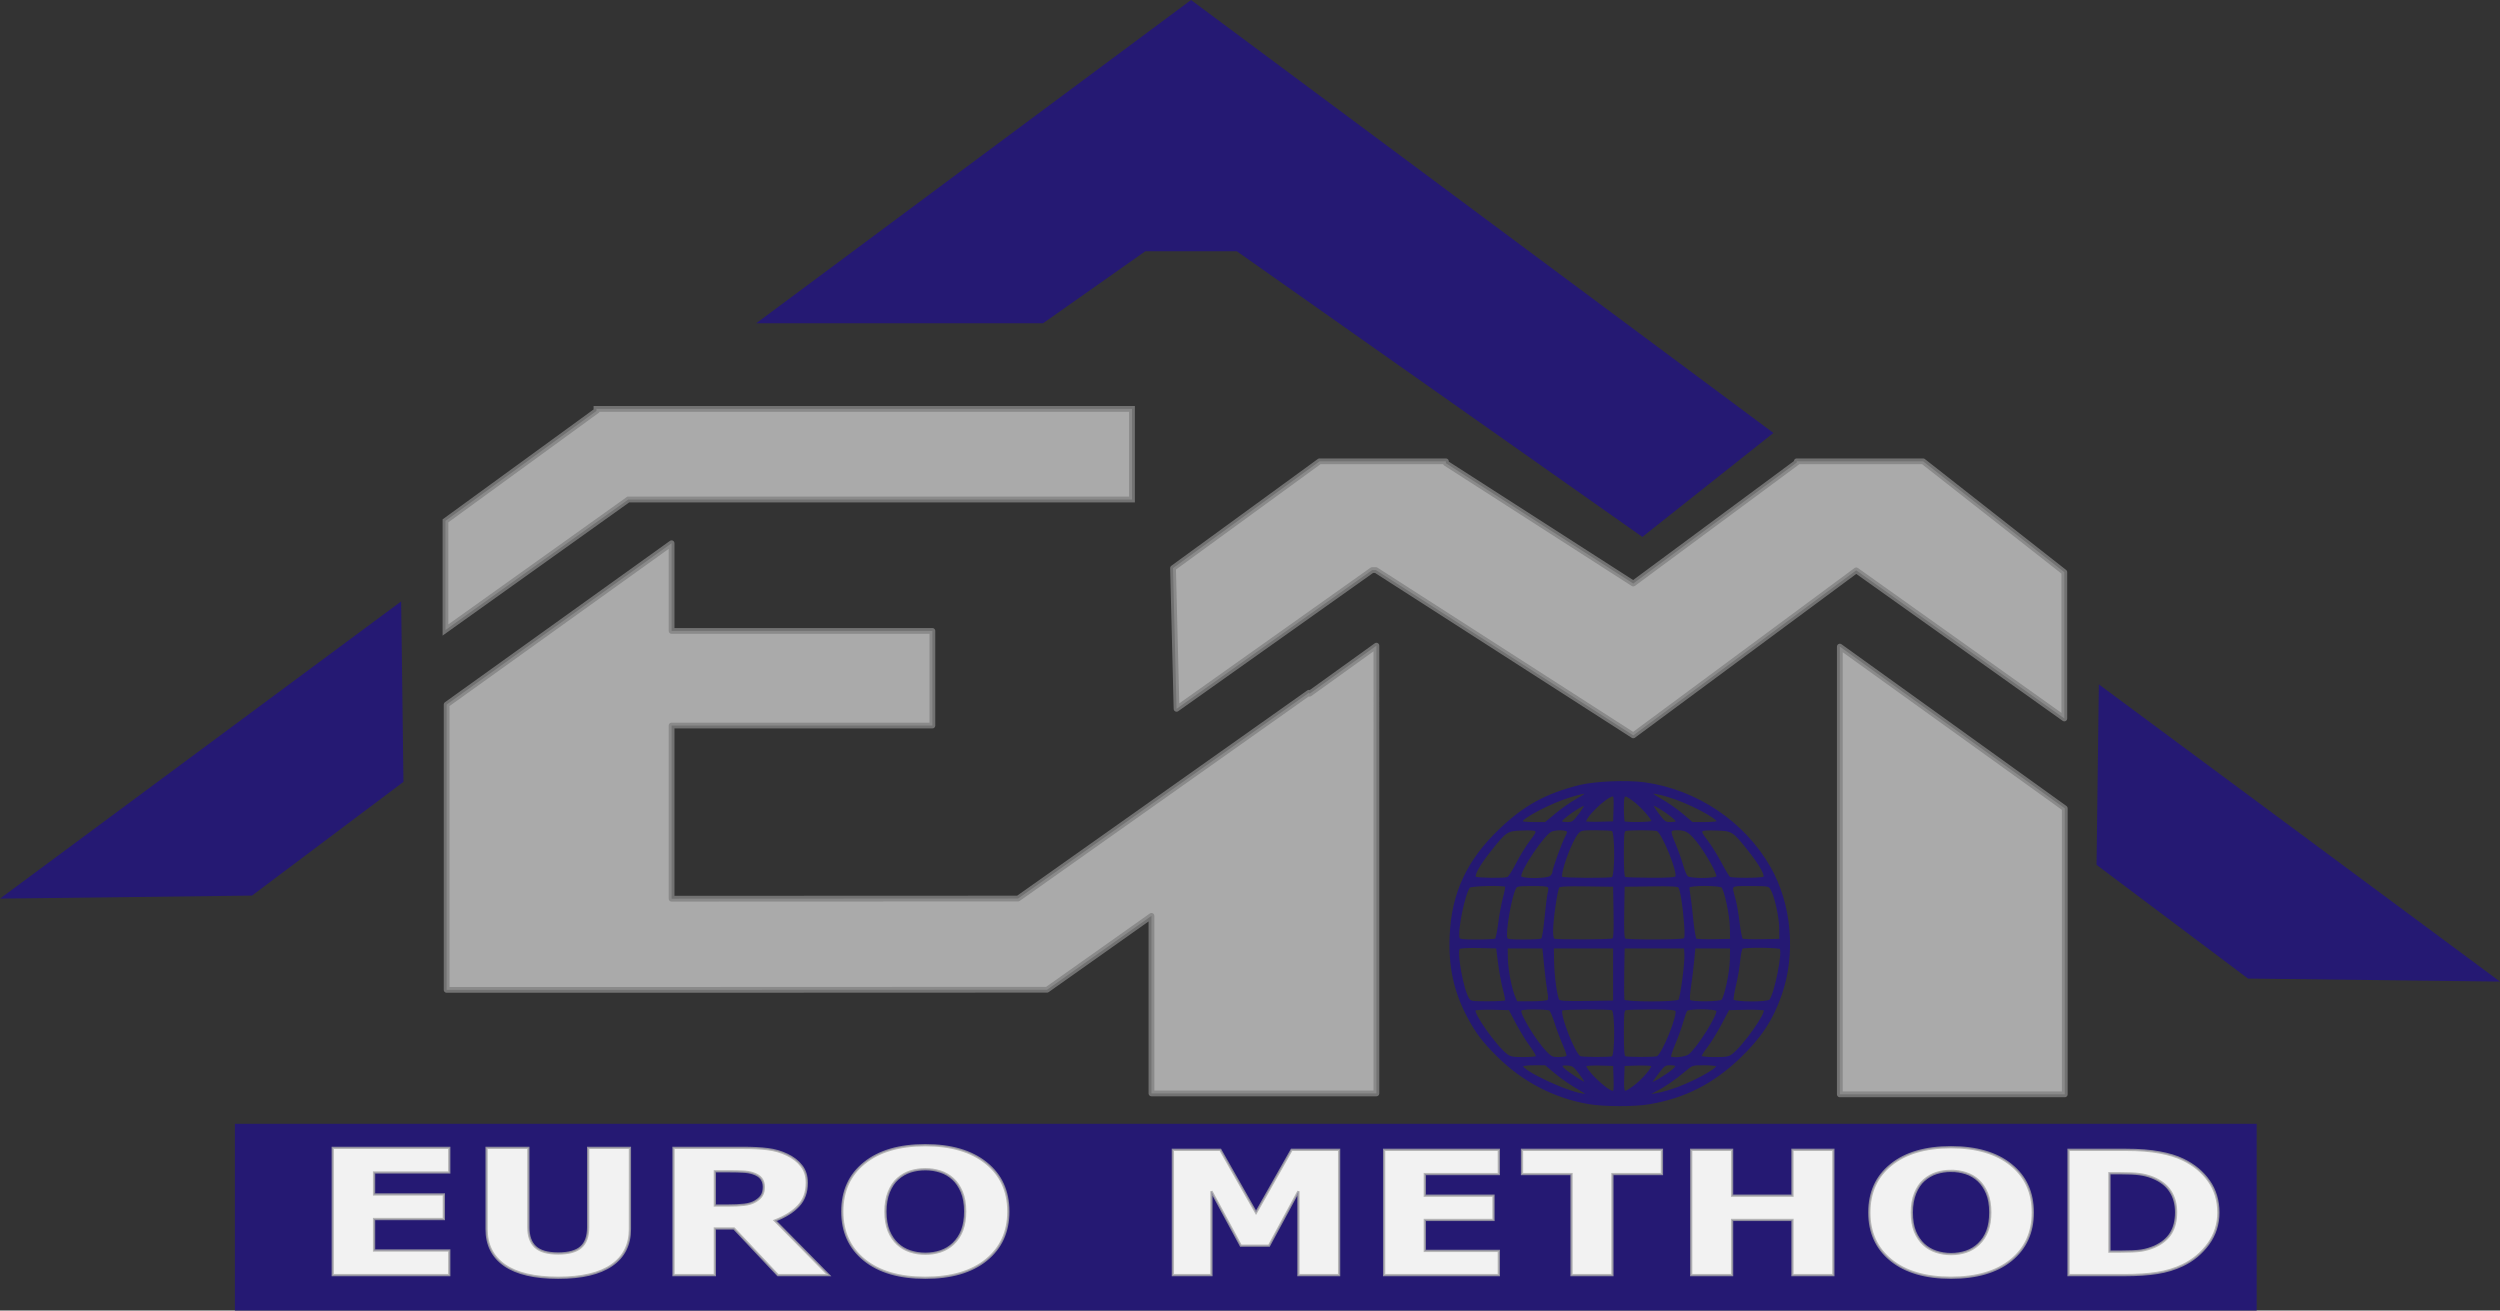 <?xml version="1.0" encoding="UTF-8" standalone="no"?>
<!-- Created with Inkscape (http://www.inkscape.org/) -->

<svg
   xmlns:osb="http://www.openswatchbook.org/uri/2009/osb"
   xmlns:dc="http://purl.org/dc/elements/1.1/"
   xmlns:cc="http://creativecommons.org/ns#"
   xmlns:rdf="http://www.w3.org/1999/02/22-rdf-syntax-ns#"
   xmlns:svg="http://www.w3.org/2000/svg"
   xmlns="http://www.w3.org/2000/svg"
   xmlns:sodipodi="http://sodipodi.sourceforge.net/DTD/sodipodi-0.dtd"
   xmlns:inkscape="http://www.inkscape.org/namespaces/inkscape"
   version="1.1"
   id="svg2"
   width="1083.4"
   height="567.921"
   viewBox="0 0 1083.4 567.921"
   sodipodi:docname="EM-Logo.svg"
   inkscape:version="0.92.4 (5da689c313, 2019-01-14)">
  <rect x="0" y="0" width="1083.4" height="567.921" fill="#333333" stroke="none"/>
  <defs
     id="defs6">
    <linearGradient
       id="linearGradient1209"
       osb:paint="solid">
      <stop
         style="stop-color:#9f9f9f;stop-opacity:1;"
         offset="0"
         id="stop1207" />
    </linearGradient>
    <linearGradient
       id="linearGradient1203"
       osb:paint="solid">
      <stop
         style="stop-color:#9f9f9f;stop-opacity:1;"
         offset="0"
         id="stop1201" />
    </linearGradient>
  </defs>
  <sodipodi:namedview
     pagecolor="#ffffff"
     bordercolor="#666666"
     borderopacity="1"
     objecttolerance="10"
     gridtolerance="10"
     guidetolerance="10"
     inkscape:pageopacity="0"
     inkscape:pageshadow="2"
     inkscape:window-width="1366"
     inkscape:window-height="705"
     id="namedview4"
     showgrid="false"
     inkscape:zoom="0.52837209"
     inkscape:cx="547.23209"
     inkscape:cy="254.4822"
     inkscape:window-x="-8"
     inkscape:window-y="-8"
     inkscape:window-maximized="1"
     inkscape:current-layer="svg2"
     showguides="true"
     inkscape:guide-bbox="true" />
  <g
     id="g2833"
     transform="translate(-0.939)">
    <path
       id="rect838"
       d="m 291.977,235.414 -97.48,69.92 v 123.627 h 85.861 v 0.012 l 174.334,-0.068 45.244,-32.01 v 76.947 h 97.479 V 279.809 l -28.943,20.812 -0.287,-0.404 -126.061,89.186 -150.146,0.061 v -75.041 h 113.02 v -41 H 291.977 Z"
       style="opacity:1;fill:#aaaaaa;fill-opacity:1;fill-rule:evenodd;stroke:#828282;stroke-width:2.5;stroke-linecap:square;stroke-linejoin:round;stroke-miterlimit:4;stroke-dasharray:none;stroke-opacity:0.8;paint-order:fill markers stroke"
       inkscape:connector-curvature="0" />
    <path
       sodipodi:nodetypes="ccccc"
       inkscape:connector-curvature="0"
       id="rect838-3-0"
       d="M 895.726,350.309 798.247,280.214 V 474.247 h 97.479 z"
       style="opacity:1;fill:#aaaaaa;fill-opacity:1;fill-rule:evenodd;stroke:#828282;stroke-width:2.5;stroke-linecap:square;stroke-linejoin:round;stroke-miterlimit:4;stroke-dasharray:none;stroke-opacity:0.8;paint-order:fill markers stroke" />
    <path
       id="rect990"
       d="m 572.773,199.922 -63.484,46.268 1.52,60.99 84.771,-60.133 h 1.627 l 111.52,71.635 96.633,-71.514 90.178,64.189 v -63.383 l -61.203,-48.053 h -54.039 -0.715 v 0.529 l -70.855,52.436 -81.197,-52.158 v -0.807 h -1.256 z"
       style="opacity:1;fill:#aaaaaa;fill-opacity:1;fill-rule:evenodd;stroke:#828282;stroke-width:2.5;stroke-linecap:square;stroke-linejoin:round;stroke-miterlimit:4;stroke-dasharray:none;stroke-opacity:0.8;paint-order:fill markers stroke"
       inkscape:connector-curvature="0" />
    <path
       inkscape:connector-curvature="0"
       id="rect843-6-3"
       d="m 259.422,177.196 v 0.873 l -65.43,47.643 v 47.297 l 79.215,-56.541 h 218.295 v -39.271 z"
       style="opacity:1;fill:#aaaaaa;fill-opacity:1;fill-rule:evenodd;stroke:#828282;stroke-width:2.5;stroke-miterlimit:4;stroke-dasharray:none;stroke-opacity:0.8;paint-order:normal" />
    <path
       id="rect1127"
       d="M 517.09,0 328.641,140.096 h 124.309 L 497.25,108.893 h 39.68 l 175.74,123.783 56.805,-45.049 z M 174.785,260.621 0.939,389.424 110.139,388.115 175.783,338.83 Z m 735.709,35.959 -0.998,78.211 65.645,49.283 109.199,1.309 z"
       style="opacity:1;fill:#251973;fill-opacity:1;fill-rule:evenodd;stroke:none;stroke-width:0.601;stroke-linecap:square;stroke-linejoin:round;stroke-miterlimit:4;stroke-dasharray:none;stroke-opacity:1;paint-order:fill markers stroke"
       inkscape:connector-curvature="0" />
    <rect
       y="487.009"
       x="102.725"
       height="80.912"
       width="876.164"
       id="rect1134"
       style="opacity:1;fill:#251973;fill-opacity:1;fill-rule:evenodd;stroke:none;stroke-width:0.601;stroke-linecap:square;stroke-linejoin:round;stroke-miterlimit:4;stroke-dasharray:none;stroke-opacity:1;paint-order:fill markers stroke" />
    <path
       id="text1138"
       d="m 401.91,496.289 c -11.219,0 -20.015,2.582 -26.391,7.742 -6.375,5.136 -9.562,12.134 -9.562,20.998 0,8.79 3.187,15.778 9.562,20.963 6.375,5.16 15.172,7.74 26.391,7.74 11.25,0 20.064,-2.58 26.439,-7.74 6.375,-5.185 9.562,-12.173 9.562,-20.963 0,-8.864 -3.203,-15.862 -9.609,-20.998 -6.406,-5.16 -15.205,-7.742 -26.393,-7.742 z m 444.518,0.879 c -11.044,0 -19.705,2.539 -25.98,7.619 -6.276,5.056 -9.412,11.946 -9.412,20.672 0,8.653 3.136,15.533 9.412,20.637 6.276,5.08 14.936,7.619 25.98,7.619 11.075,0 19.75,-2.539 26.025,-7.619 6.276,-5.104 9.414,-11.984 9.414,-20.637 0,-8.726 -3.152,-15.616 -9.459,-20.672 -6.307,-5.08 -14.967,-7.619 -25.98,-7.619 z m -701.287,0.27 v 55.146 h 50.486 v -10.666 h -32.58 v -13.629 h 30.236 v -10.666 h -30.236 v -9.52 h 32.58 V 497.438 Z m 66.668,0 v 35.223 c 0,6.79 2.609,11.999 7.828,15.629 5.25,3.63 12.984,5.443 23.203,5.443 10.219,0 17.955,-1.814 23.205,-5.443 5.25,-3.63 7.875,-8.851 7.875,-15.666 V 497.438 h -18.096 v 34.406 c 0,3.975 -1.047,6.866 -3.141,8.668 -2.063,1.802 -5.344,2.703 -9.844,2.703 -4.563,0 -7.859,-0.938 -9.891,-2.814 -2.031,-1.876 -3.047,-4.73 -3.047,-8.557 V 497.438 Z m 81.012,0 v 55.146 h 17.906 v -20.221 h 8.297 l 19.033,20.221 h 21.984 l -23.297,-23.629 c 4.438,-1.704 7.844,-3.838 10.219,-6.406 2.406,-2.568 3.609,-5.889 3.609,-9.963 0,-2.963 -0.781,-5.421 -2.344,-7.371 -1.531,-1.975 -3.609,-3.58 -6.234,-4.814 -2.594,-1.235 -5.377,-2.036 -8.346,-2.406 -2.969,-0.37 -6.516,-0.557 -10.641,-0.557 z m 216.398,0.861 v 54.285 h 16.705 v -36.348 l 12.736,23.588 h 12.229 L 563.625,516.236 v 36.348 h 17.627 v -54.285 h -20.58 l -15.414,27.234 -15.459,-27.234 z m 91.547,0 v 54.285 h 49.699 v -10.5 h -32.07 v -13.416 h 29.764 v -10.5 h -29.764 v -9.369 h 32.07 v -10.5 z m 59.754,0 v 10.5 h 21.457 v 43.785 h 17.721 v -43.785 h 21.457 v -10.5 z m 73.318,0 v 54.285 h 17.721 v -23.916 h 26.164 v 23.916 h 17.721 v -54.285 h -17.721 v 19.869 h -26.164 v -19.869 z m 163.529,0 v 54.285 h 24.227 c 5.476,0 10.214,-0.315 14.213,-0.947 3.999,-0.632 7.676,-1.749 11.029,-3.354 4.461,-2.139 8.152,-5.201 11.074,-9.188 2.923,-4.01 4.383,-8.544 4.383,-13.6 0,-5.25 -1.368,-9.807 -4.105,-13.672 -2.707,-3.889 -6.43,-6.975 -11.168,-9.26 -2.769,-1.361 -6.183,-2.408 -10.244,-3.137 -4.061,-0.753 -8.891,-1.129 -14.49,-1.129 z m -495.41,8.398 c 2.25,0 4.406,0.333 6.469,1 2.094,0.667 3.939,1.741 5.533,3.223 1.563,1.432 2.828,3.308 3.797,5.629 0.969,2.321 1.453,5.135 1.453,8.443 0,3.086 -0.422,5.778 -1.266,8.074 -0.844,2.272 -2.141,4.247 -3.891,5.926 -1.563,1.481 -3.393,2.581 -5.486,3.297 -2.094,0.691 -4.297,1.037 -6.609,1.037 -2.313,0 -4.516,-0.346 -6.609,-1.037 -2.094,-0.691 -3.922,-1.766 -5.484,-3.223 -1.563,-1.457 -2.828,-3.333 -3.797,-5.629 -0.938,-2.321 -1.406,-5.124 -1.406,-8.408 0,-3.21 0.484,-6.024 1.453,-8.443 1,-2.444 2.281,-4.358 3.844,-5.74 1.688,-1.481 3.531,-2.544 5.531,-3.186 2.031,-0.642 4.187,-0.963 6.469,-0.963 z m 444.518,0.715 c 2.215,0 4.337,0.328 6.367,0.984 2.061,0.656 3.876,1.714 5.445,3.172 1.538,1.41 2.785,3.258 3.738,5.543 0.954,2.285 1.43,5.056 1.43,8.312 0,3.038 -0.415,5.687 -1.246,7.947 -0.831,2.236 -2.107,4.181 -3.83,5.834 -1.538,1.458 -3.337,2.539 -5.398,3.244 -2.061,0.681 -4.229,1.021 -6.506,1.021 -2.277,0 -4.447,-0.341 -6.508,-1.021 -2.061,-0.681 -3.86,-1.738 -5.398,-3.172 -1.538,-1.434 -2.785,-3.281 -3.738,-5.541 -0.923,-2.285 -1.383,-5.045 -1.383,-8.277 0,-3.16 0.476,-5.931 1.43,-8.312 0.984,-2.406 2.245,-4.289 3.783,-5.65 1.661,-1.458 3.476,-2.503 5.445,-3.135 2,-0.632 4.123,-0.949 6.369,-0.949 z m -535.748,0.174 h 6.516 c 2.156,0 4.047,0.05 5.672,0.148 1.625,0.074 3.047,0.308 4.266,0.703 1.75,0.568 2.984,1.346 3.703,2.334 0.719,0.988 1.078,2.172 1.078,3.555 0,1.556 -0.297,2.802 -0.891,3.74 -0.563,0.914 -1.469,1.754 -2.719,2.52 -1.313,0.79 -2.937,1.295 -4.875,1.518 -1.938,0.222 -4.344,0.334 -7.219,0.334 h -5.531 z m 604.361,0.848 h 4.475 c 3.815,0 6.661,0.133 8.537,0.4 1.907,0.243 3.769,0.717 5.584,1.422 3.569,1.434 6.168,3.428 7.799,5.98 1.661,2.528 2.492,5.577 2.492,9.15 0,3.597 -0.754,6.623 -2.262,9.078 -1.507,2.431 -3.875,4.376 -7.105,5.834 -1.877,0.802 -3.801,1.36 -5.77,1.676 -1.969,0.292 -5.061,0.438 -9.275,0.438 h -4.475 z"
       style="font-style:normal;font-variant:normal;font-weight:bold;font-stretch:normal;font-size:84.003px;line-height:270.01px;font-family:'Segoe MDL2 Assets';-inkscape-font-specification:'Segoe MDL2 Assets Bold';letter-spacing:1.8px;word-spacing:0px;fill:#f2f2f2;fill-opacity:1;stroke:#a8a8a8;stroke-width:1;stroke-opacity:0.8"
       inkscape:connector-curvature="0" />
    <path
       style="fill:#251973;fill-opacity:1;stroke:#251973;stroke-width:1;stroke-opacity:1"
       d="m 689.461,477.986 c -14.899,-2.576 -28.397,-9.591 -39.343,-20.447 -6.188,-6.137 -9.143,-9.997 -12.641,-16.508 -6.002,-11.176 -8.412,-22.124 -7.817,-35.523 0.818,-18.436 7.405,-32.556 21.436,-45.951 10.597,-10.116 19.864,-15.197 34.374,-18.847 6.554,-1.649 20.549,-2.242 28.1,-1.191 22.516,3.134 42.957,16.85 54.126,36.318 9.184,16.01 11.081,37.472 4.88,55.222 -3.786,10.836 -8.858,18.506 -18.024,27.256 -11.495,10.973 -23.642,17.136 -38.889,19.732 -6.507,1.107 -19.621,1.077 -26.203,-0.061 z m -1.968,-4.846 c -5.946,-3.447 -9.297,-5.719 -12.877,-8.733 l -3.873,-3.261 h -4.924 c -2.708,0 -5.097,0.268 -5.309,0.595 -1.411,2.18 21.092,12.669 27.316,12.732 l 2.001,0.02 -2.334,-1.353 z m 36.812,-0.282 c 8.794,-2.632 21.847,-9.575 20.861,-11.097 -0.219,-0.338 -2.771,-0.615 -5.672,-0.615 -5.258,0 -5.283,0.008 -8.472,2.706 -4.316,3.651 -9.254,7.033 -12.685,8.687 -1.559,0.751 -2.834,1.504 -2.834,1.671 0,0.744 3.697,0.176 8.802,-1.351 z m -23.616,-5.505 -0.192,-5.889 -5.941,-0.185 c -3.268,-0.102 -6.216,0.076 -6.551,0.397 -1.327,1.266 9.272,11.566 11.902,11.566 0.797,0 0.939,-1.067 0.782,-5.889 z m 8.404,3.616 c 3.852,-2.808 8.697,-8.53 7.882,-9.309 -0.326,-0.312 -3.267,-0.483 -6.535,-0.381 l -5.941,0.185 -0.192,5.889 c -0.224,6.879 0.037,7.077 4.786,3.616 z m -23.173,-5.525 c -2.734,-3.644 -3.215,-3.995 -5.708,-4.175 -3.698,-0.266 -3.556,0.937 0.445,3.764 7.982,5.638 9.26,5.738 5.262,0.411 z m 36.814,0.779 c 5.502,-3.688 6.083,-5.076 2.126,-5.076 -2.422,0 -2.864,0.283 -5.212,3.342 -1.411,1.838 -2.789,3.7 -3.061,4.138 -1.059,1.699 1.549,0.679 6.147,-2.404 z m -55.611,-8.215 c 0.211,-0.326 -1.038,-2.533 -2.775,-4.905 -1.737,-2.372 -4.518,-6.905 -6.179,-10.071 l -3.021,-5.758 -7.279,-0.182 c -4.054,-0.101 -7.563,0.09 -7.921,0.431 -1.363,1.301 9.035,16.063 13.875,19.697 1.551,1.164 2.705,1.38 7.378,1.38 3.047,0 5.712,-0.266 5.923,-0.592 z m 12.858,0.072 c 0.623,-0.378 0.323,-1.641 -1.226,-5.16 -1.128,-2.563 -2.776,-6.973 -3.663,-9.8 -0.886,-2.827 -1.985,-5.366 -2.442,-5.643 -0.457,-0.277 -3.465,-0.508 -6.686,-0.513 -4.409,-0.007 -5.945,0.21 -6.214,0.881 -0.693,1.725 6.656,13.78 11.198,18.367 2.037,2.057 2.768,2.386 5.286,2.378 1.607,-0.005 3.293,-0.235 3.747,-0.51 z m 19.795,0.133 c 1.583,-0.58 1.583,-20.292 0,-20.872 -1.555,-0.569 -21.147,-0.452 -22.111,0.133 -1.762,1.068 5.423,19.719 7.973,20.698 1.222,0.469 12.878,0.503 14.137,0.042 z m 19.371,-0.011 c 2.424,-0.888 9.655,-18.802 8.245,-20.425 -0.527,-0.607 -3.393,-0.822 -10.916,-0.822 -5.61,0 -10.675,0.174 -11.256,0.386 -0.9,0.33 -1.055,1.861 -1.055,10.451 0,7.456 0.216,10.148 0.834,10.386 1.221,0.47 12.876,0.49 14.148,0.024 z m 13.829,-0.84 c 3.709,-2.785 13.033,-17.619 12.269,-19.519 -0.481,-1.197 -12.593,-1.28 -13.545,-0.093 -0.351,0.438 -1.155,2.673 -1.787,4.967 -0.632,2.294 -2.164,6.575 -3.405,9.512 -1.241,2.937 -2.106,5.572 -1.923,5.855 0.687,1.061 6.706,0.542 8.391,-0.723 z m 18.864,-0.143 c 4.837,-3.632 15.238,-18.396 13.875,-19.696 -0.358,-0.342 -3.981,-0.532 -8.218,-0.431 l -7.577,0.181 -3.433,6.495 c -1.888,3.572 -4.694,8.09 -6.236,10.039 -1.542,1.949 -2.622,3.825 -2.399,4.169 0.222,0.343 3.047,0.624 6.277,0.624 5.015,0 6.141,-0.202 7.711,-1.38 z m -98.136,-23.289 c 0.166,-0.263 -0.275,-2.626 -0.98,-5.252 -0.705,-2.626 -1.656,-7.783 -2.112,-11.459 l -0.83,-6.685 -7.893,-0.18 c -4.578,-0.104 -8.231,0.087 -8.697,0.457 -1.608,1.274 1.502,18.484 4.006,22.164 0.917,1.347 1.426,1.432 8.589,1.432 4.188,0 7.751,-0.215 7.917,-0.477 z m 18.219,-0.193 c 0.468,-0.447 0.503,-1.717 0.106,-3.806 -0.328,-1.724 -0.96,-6.794 -1.403,-11.266 l -0.806,-8.131 h -8.003 -8.003 l 0.074,4.823 c 0.076,4.93 1.696,13.273 3.299,16.981 l 0.894,2.069 h 6.57 c 3.714,0 6.875,-0.292 7.272,-0.671 z m 28.574,-11.425 v -11.777 h -13.338 -13.338 l 0.092,5.905 c 0.108,6.868 1.383,16.018 2.395,17.187 0.53,0.612 3.57,0.768 12.445,0.637 l 11.743,-0.173 z m 28.203,11.3 c 0.9,-1.038 2.961,-16.558 2.687,-20.232 l -0.212,-2.845 h -13.338 -13.338 l -0.183,11.118 c -0.101,6.115 -0.035,11.487 0.146,11.937 0.466,1.16 23.235,1.181 24.239,0.022 z m 18.658,0 c 1.39,-1.64 3.635,-12.246 3.728,-17.615 l 0.095,-5.463 h -8.003 -8.003 l -0.535,5.73 c -0.294,3.151 -0.914,8.232 -1.378,11.29 -0.571,3.767 -0.625,5.769 -0.166,6.207 1.009,0.963 13.428,0.834 14.26,-0.149 z m 20.718,-0.031 c 2.3,-2.645 6.01,-21.3 4.519,-22.723 -0.768,-0.733 -15.688,-0.871 -16.814,-0.155 -0.405,0.257 -0.944,2.76 -1.198,5.561 -0.254,2.801 -1.076,7.611 -1.826,10.688 -0.75,3.077 -1.196,6.014 -0.99,6.525 0.511,1.27 15.214,1.364 16.31,0.104 z M 649.187,407.182 c 0.39,-0.257 1.056,-3.333 1.481,-6.834 0.425,-3.501 1.35,-8.515 2.055,-11.141 0.706,-2.626 1.147,-4.99 0.981,-5.252 -0.551,-0.87 -15.327,-0.56 -16.108,0.338 -2.21,2.542 -5.691,19.579 -4.57,22.367 0.337,0.839 1.671,1.007 7.929,0.999 4.138,-0.005 7.842,-0.22 8.232,-0.477 z m 20.031,0 c 0.403,-0.257 1.093,-4.337 1.534,-9.066 0.441,-4.729 1.037,-9.599 1.326,-10.823 0.871,-3.698 0.655,-3.816 -6.959,-3.816 -6.16,0 -6.999,0.136 -7.613,1.23 -1.968,3.51 -4.752,19.599 -3.801,21.965 0.33,0.82 1.675,0.995 7.591,0.987 3.955,-0.005 7.52,-0.22 7.923,-0.477 z m 30.795,-0.047 c 0.648,-0.393 0.806,-3.223 0.667,-11.927 l -0.183,-11.412 -11.743,-0.173 c -9.119,-0.135 -11.907,0.015 -12.478,0.671 -0.861,0.991 -2.788,14.271 -2.788,19.217 0,2.137 0.312,3.536 0.834,3.737 1.401,0.54 24.784,0.437 25.692,-0.113 z m 30.765,-0.051 c 0.754,-0.455 0.847,-1.79 0.477,-6.834 -0.571,-7.788 -1.734,-14.922 -2.607,-15.991 -0.501,-0.613 -3.514,-0.768 -12.405,-0.637 l -11.743,0.173 -0.183,11.412 c -0.139,8.704 0.019,11.534 0.667,11.927 1.159,0.702 24.625,0.656 25.794,-0.051 z m 20.309,-5.195 c -0.094,-5.369 -2.339,-15.975 -3.728,-17.615 -0.936,-1.104 -14.292,-1.119 -14.677,-0.016 -0.15,0.429 -0.04,1.933 0.244,3.342 0.284,1.41 0.869,6.287 1.301,10.839 0.435,4.583 1.12,8.49 1.535,8.755 0.412,0.263 4.051,0.407 8.086,0.318 l 7.336,-0.161 -0.095,-5.463 z m 21.388,0.37 c -0.05,-5.31 -2.226,-14.725 -4.01,-17.348 -0.921,-1.354 -1.412,-1.432 -8.962,-1.432 -9.152,0 -8.77,-0.339 -6.964,6.176 0.563,2.03 1.373,6.7 1.801,10.376 0.428,3.676 1.093,6.9 1.478,7.163 0.385,0.263 4.301,0.406 8.702,0.318 l 8.003,-0.16 -0.048,-5.093 z M 654.387,380.559 c 0.559,-0.205 2.356,-3.002 3.995,-6.217 1.638,-3.214 4.385,-7.668 6.104,-9.898 3.797,-4.924 3.504,-5.28 -4.127,-5.024 -6.382,0.215 -6.986,0.614 -13.64,9.013 -5.165,6.521 -7.698,11.195 -6.469,11.938 1.005,0.608 12.569,0.761 14.136,0.187 z m 18.719,-0.628 c 0.576,-0.55 1.048,-1.393 1.048,-1.874 0,-1.339 3.985,-12.409 5.47,-15.197 1.072,-2.011 1.151,-2.575 0.425,-3.014 -1.205,-0.729 -4.756,-0.7 -6.84,0.057 -3.259,1.183 -14.395,17.811 -13.47,20.113 0.552,1.373 11.915,1.301 13.367,-0.085 z m 26.669,0.614 c 1.583,-0.58 1.583,-20.292 0,-20.872 -0.58,-0.213 -3.904,-0.386 -7.386,-0.386 -5.726,0 -6.459,0.137 -7.667,1.432 -3.111,3.335 -8.633,18.738 -7.06,19.692 0.966,0.586 20.557,0.705 22.114,0.135 z m 27.616,-0.436 c 1.411,-1.622 -5.821,-19.537 -8.245,-20.425 -1.394,-0.511 -12.539,-0.52 -13.927,-0.011 -0.9,0.33 -1.055,1.861 -1.055,10.451 0,7.456 0.216,10.148 0.834,10.386 0.458,0.177 5.524,0.344 11.256,0.371 7.757,0.037 10.605,-0.16 11.137,-0.772 z m 17.873,-0.115 c 0.498,-1.239 -4.857,-10.779 -8.786,-15.653 -3.259,-4.043 -4.978,-5.061 -8.516,-5.045 -3.813,0.018 -3.927,0.51 -1.463,6.341 1.245,2.947 2.777,7.236 3.404,9.531 0.627,2.294 1.602,4.53 2.167,4.967 1.557,1.207 12.7,1.087 13.194,-0.142 z m 20.146,0.379 c 1.229,-0.744 -1.304,-5.418 -6.469,-11.938 -6.722,-8.486 -7.207,-8.799 -13.973,-9.012 -7.972,-0.251 -8.274,0.078 -4.525,4.94 1.684,2.184 4.433,6.585 6.109,9.78 1.676,3.195 3.402,6.026 3.837,6.29 1.086,0.659 13.916,0.608 15.02,-0.059 z m -90.128,-27.431 c 2.497,-2.089 6.426,-4.854 8.732,-6.145 6.963,-3.898 6.186,-4.416 -2.657,-1.769 -8.339,2.495 -21.209,9.219 -21.209,11.08 0,0.366 2.232,0.633 5.297,0.633 h 5.297 z m 10.412,-0.181 c 1.647,-2.188 2.71,-4.079 2.363,-4.202 -1.296,-0.457 -11.473,6.661 -10.866,7.6 0.207,0.319 1.531,0.581 2.942,0.581 2.384,0 2.779,-0.283 5.561,-3.979 z m 14.994,-2.228 c 0.153,-4.686 0.003,-5.889 -0.734,-5.889 -2.956,0 -13.468,10.287 -11.971,11.716 0.244,0.233 3.16,0.343 6.479,0.243 l 6.034,-0.181 z m 16.455,5.61 c 0.536,-0.827 -4.773,-6.906 -8.229,-9.422 -4.423,-3.221 -4.75,-2.977 -4.75,3.546 0,3.093 0.2,5.814 0.445,6.048 0.689,0.658 12.099,0.501 12.534,-0.172 z m 10.66,0.016 c 0.608,-0.938 -9.57,-8.057 -10.866,-7.6 -0.347,0.123 0.716,2.013 2.363,4.202 2.782,3.696 3.176,3.979 5.561,3.979 1.412,0 2.736,-0.261 2.942,-0.581 z m 17.709,-0.052 c 0,-1.895 -12.957,-8.627 -21.435,-11.137 -8.481,-2.511 -9.815,-1.949 -3.621,1.525 2.752,1.543 6.979,4.48 9.393,6.525 l 4.389,3.719 h 5.637 c 3.29,0 5.637,-0.263 5.637,-0.633 z"
       id="path1185"
       inkscape:connector-curvature="0" />
  </g>
</svg>
